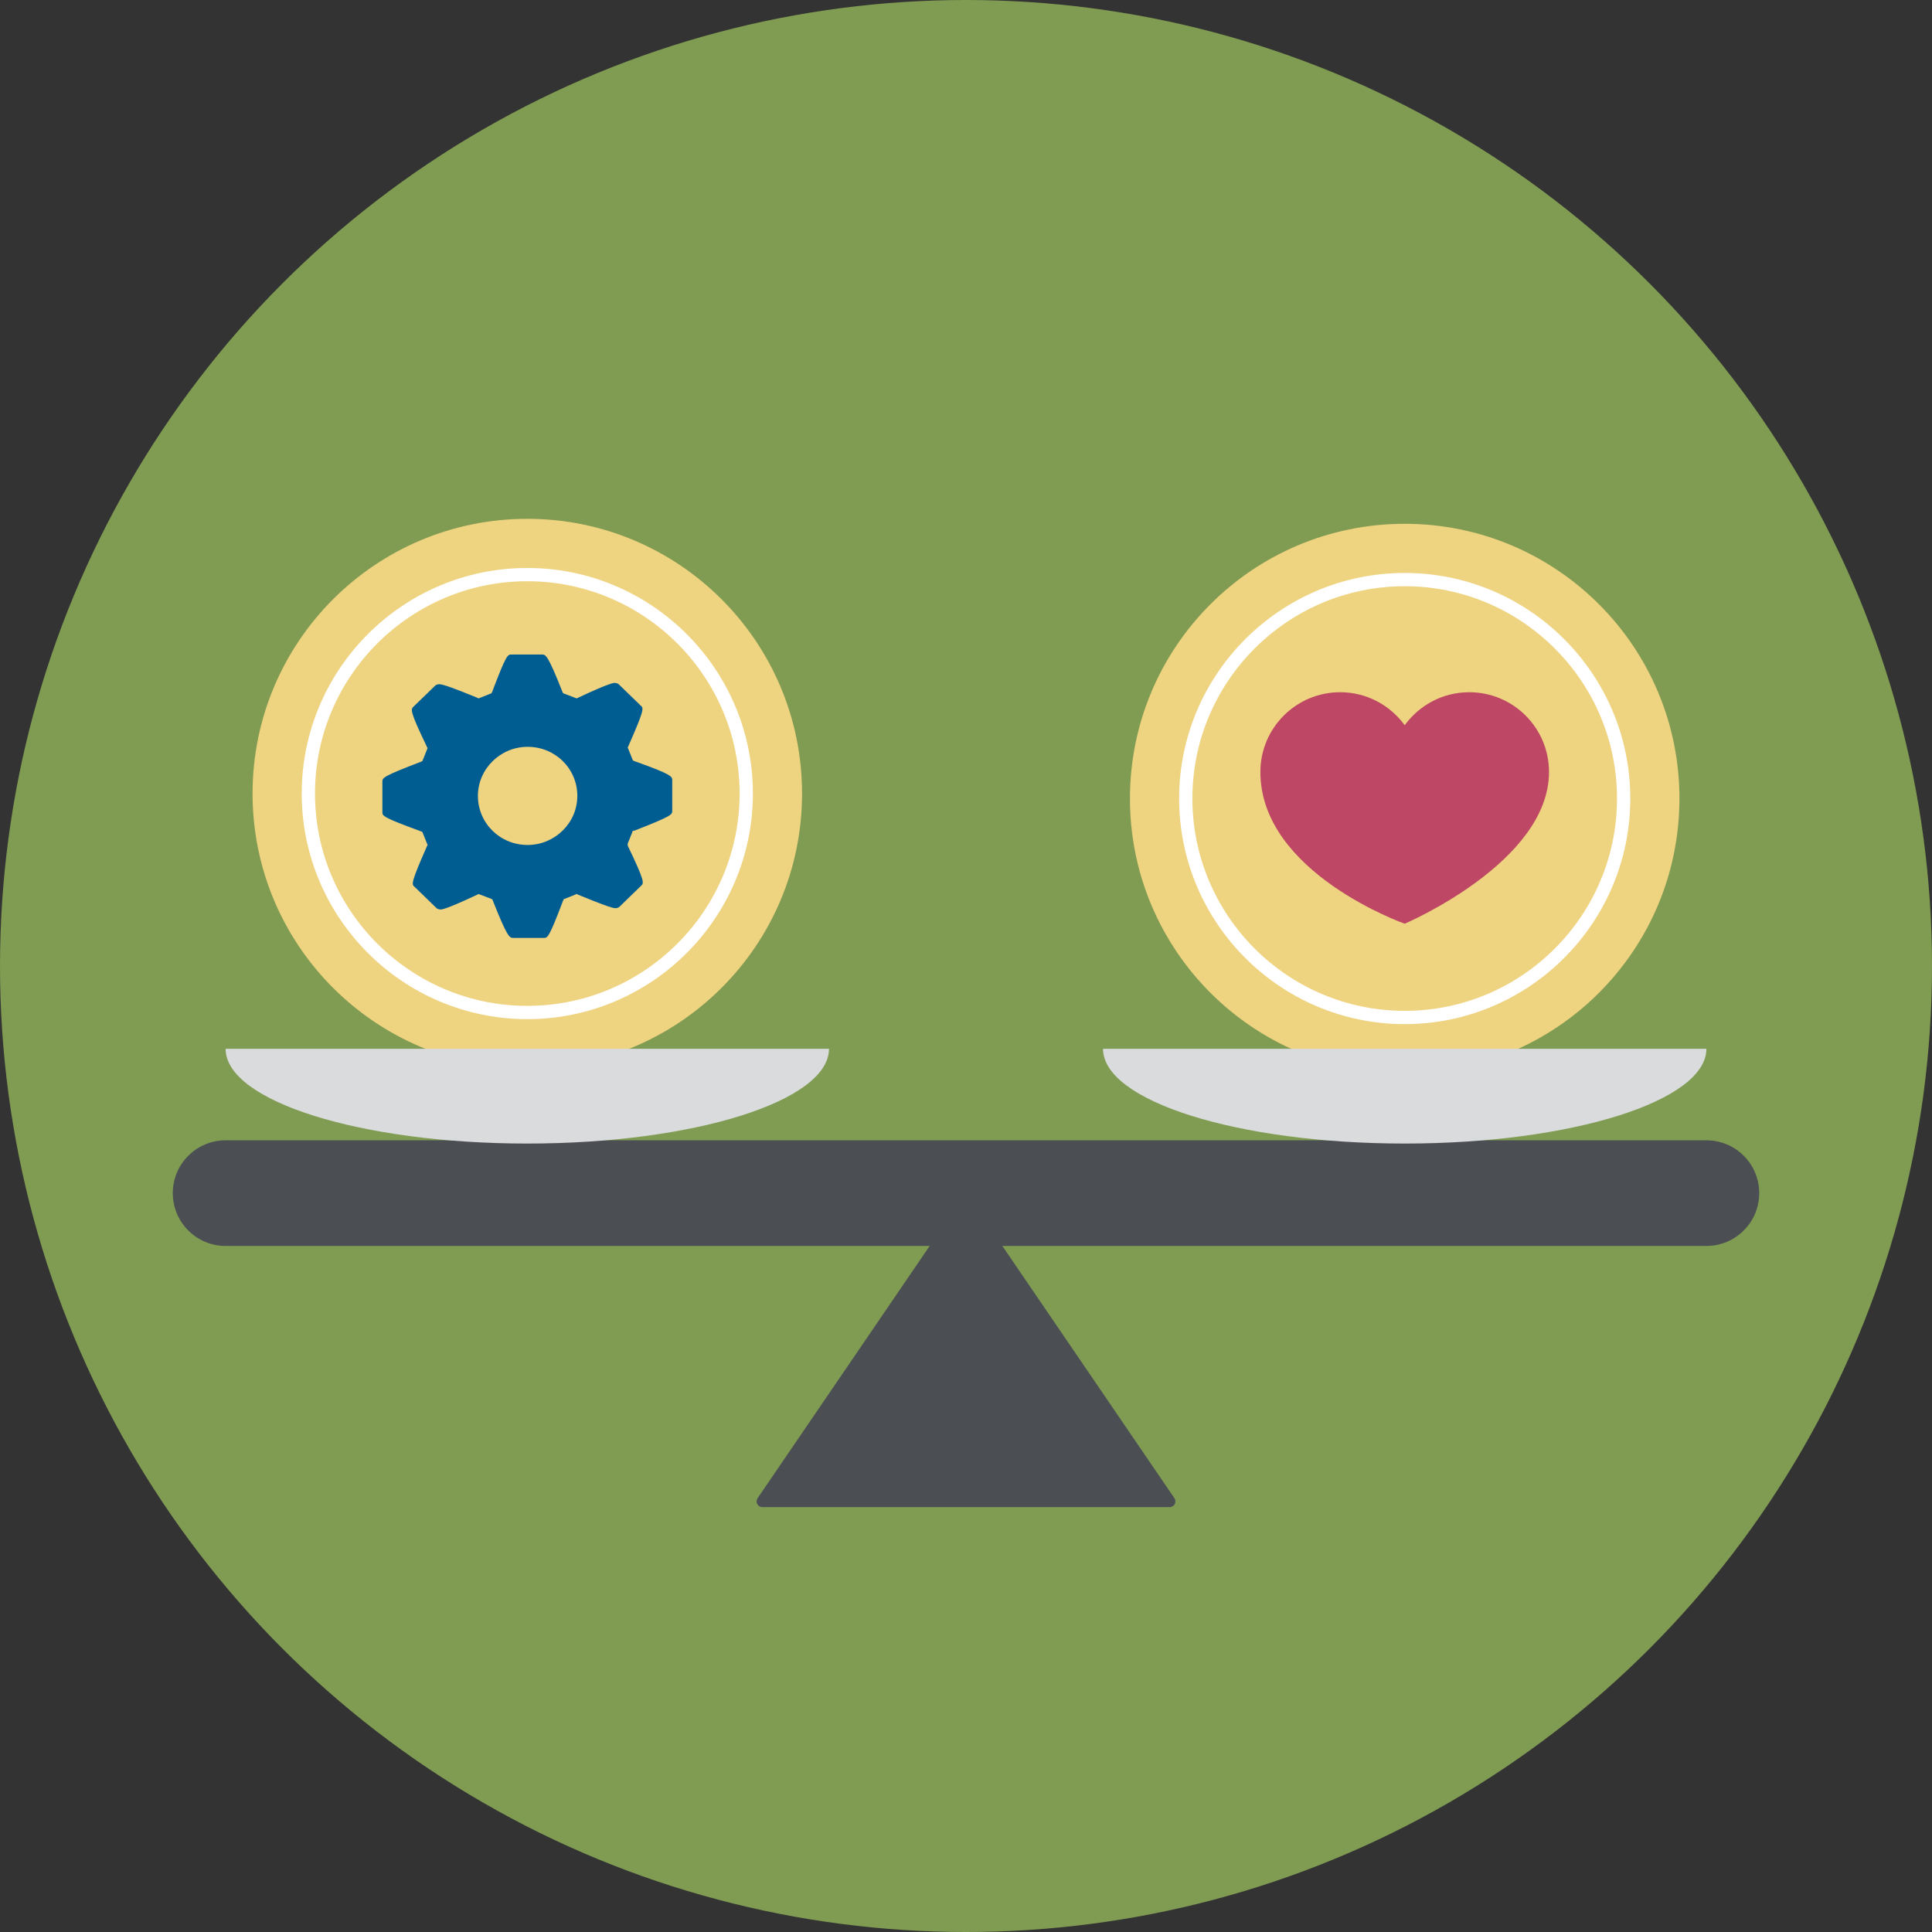 <?xml version="1.0" encoding="utf-8"?>
<!-- Generator: Adobe Illustrator 24.1.2, SVG Export Plug-In . SVG Version: 6.00 Build 0)  -->
<svg version="1.1" id="Layer_1" xmlns="http://www.w3.org/2000/svg" xmlns:xlink="http://www.w3.org/1999/xlink" x="0px" y="0px"
	 viewBox="0 0 164.602 164.602" enable-background="new 0 0 164.602 164.602" xml:space="preserve">
<rect x="0" y="0" width="164.602" height="164.602" fill="#333333" stroke="none"/>
<g>
	<g>
		<g>
			<circle fill="#809B52" cx="82.301" cy="82.301" r="82.301"/>
		</g>
	</g>
	<g>
		<g>
			<path fill="#4B4F54" d="M100.059,127.645l-17.358-25.447c-0.192-0.281-0.607-0.281-0.799,0l-17.358,25.447
				c-0.219,0.321,0.011,0.756,0.4,0.756h34.716C100.048,128.401,100.278,127.966,100.059,127.645z"/>
		</g>
		<g>
			<path fill="#4B4F54" d="M145.382,106.152H19.221c-2.485,0-4.5-2.015-4.5-4.5s2.015-4.5,4.5-4.5h126.161
				c2.485,0,4.5,2.015,4.5,4.5S147.867,106.152,145.382,106.152z"/>
		</g>
		<g>
			<g>
				<g>
					<g>
						<circle fill="#EED380" cx="119.677" cy="68.034" r="23.408"/>
					</g>
					<g>
						<path fill="#FFFFFF" d="M119.678,87.253c-10.598,0-19.219-8.622-19.219-19.219s8.622-19.219,19.219-19.219
							c10.597,0,19.219,8.622,19.219,19.219S130.275,87.253,119.678,87.253z M119.678,49.945c-9.974,0-18.088,8.114-18.088,18.088
							s8.114,18.088,18.088,18.088c9.974,0,18.088-8.114,18.088-18.088S129.651,49.945,119.678,49.945z"/>
					</g>
				</g>
			</g>
			<g>
				<path fill="#BD4764" d="M125.176,58.976c-2.264,0-4.263,1.111-5.499,2.813c-1.235-1.702-3.235-2.813-5.499-2.813
					c-3.754,0-6.796,3.043-6.796,6.796c0,8.599,12.295,12.926,12.295,12.926s12.295-5.228,12.295-12.926
					C131.973,62.019,128.93,58.976,125.176,58.976z"/>
			</g>
		</g>
		<g>
			<g>
				<g>
					<g>
						<circle fill="#EED380" cx="44.925" cy="67.61" r="23.408"/>
					</g>
					<g>
						<path fill="#FFFFFF" d="M44.925,86.828c-10.598,0-19.219-8.622-19.219-19.219c0-10.598,8.622-19.219,19.219-19.219
							c10.597,0,19.219,8.622,19.219,19.219C64.144,78.207,55.522,86.828,44.925,86.828z M44.925,49.521
							c-9.974,0-18.088,8.114-18.088,18.088c0,9.974,8.114,18.088,18.088,18.088c9.974,0,18.088-8.114,18.088-18.088
							C63.013,57.636,54.899,49.521,44.925,49.521z"/>
					</g>
				</g>
			</g>
			<g>
				<g>
					<g>
						<g>
							<path fill="#005D91" d="M54.029,64.838l-0.11-0.055l-0.44-1.1l0.055-0.11c1.375-3.135,1.32-3.245,1.045-3.465l-1.87-1.815
								c-0.055-0.055-0.22-0.11-0.33-0.11s-0.44,0-3.135,1.265l-0.11,0.055l-1.155-0.44l-0.055-0.11
								c-1.265-3.19-1.43-3.19-1.76-3.19h-2.586c-0.33,0-0.44,0-1.65,3.19l-0.055,0.11l-1.1,0.44l-0.11-0.055
								c-1.87-0.77-2.915-1.155-3.245-1.155c-0.11,0-0.275,0.055-0.33,0.11l-1.87,1.815c-0.22,0.22-0.33,0.33,1.155,3.41l0.055,0.11
								l-0.44,1.1l-0.11,0.055c-3.3,1.265-3.3,1.375-3.3,1.705v2.585c0,0.33,0,0.44,3.3,1.65l0.11,0.055l0.44,1.1l-0.055,0.11
								c-1.375,3.135-1.32,3.245-1.045,3.465l1.87,1.815c0.055,0.055,0.22,0.11,0.33,0.11c0.11,0,0.44,0,3.135-1.265l0.11-0.055
								l1.155,0.44l0.055,0.11c1.265,3.19,1.43,3.19,1.76,3.19h2.585c0.33,0,0.44,0,1.65-3.19l0.055-0.11l1.1-0.44l0.11,0.055
								c1.87,0.77,2.915,1.155,3.19,1.155c0.11,0,0.275-0.055,0.33-0.11l1.87-1.815c0.22-0.22,0.33-0.33-1.155-3.41v-0.165l0.44-1.1
								h0.11c3.245-1.265,3.245-1.375,3.245-1.705v-2.585C57.274,66.158,57.274,65.993,54.029,64.838z M44.952,71.989
								c-2.365,0-4.235-1.87-4.235-4.181c0-2.31,1.925-4.181,4.235-4.181c2.365,0,4.235,1.87,4.235,4.181
								C49.188,70.119,47.263,71.989,44.952,71.989z"/>
						</g>
					</g>
				</g>
			</g>
		</g>
		<g>
			<path fill="#D9DBDC" d="M70.629,89.353c0,4.459-11.508,8.075-25.704,8.075s-25.704-3.615-25.704-8.075H70.629z"/>
		</g>
		<g>
			<path fill="#D9DBDC" d="M145.382,89.353c0,4.459-11.508,8.075-25.704,8.075s-25.704-3.615-25.704-8.075H145.382z"/>
		</g>
	</g>
</g>
</svg>
